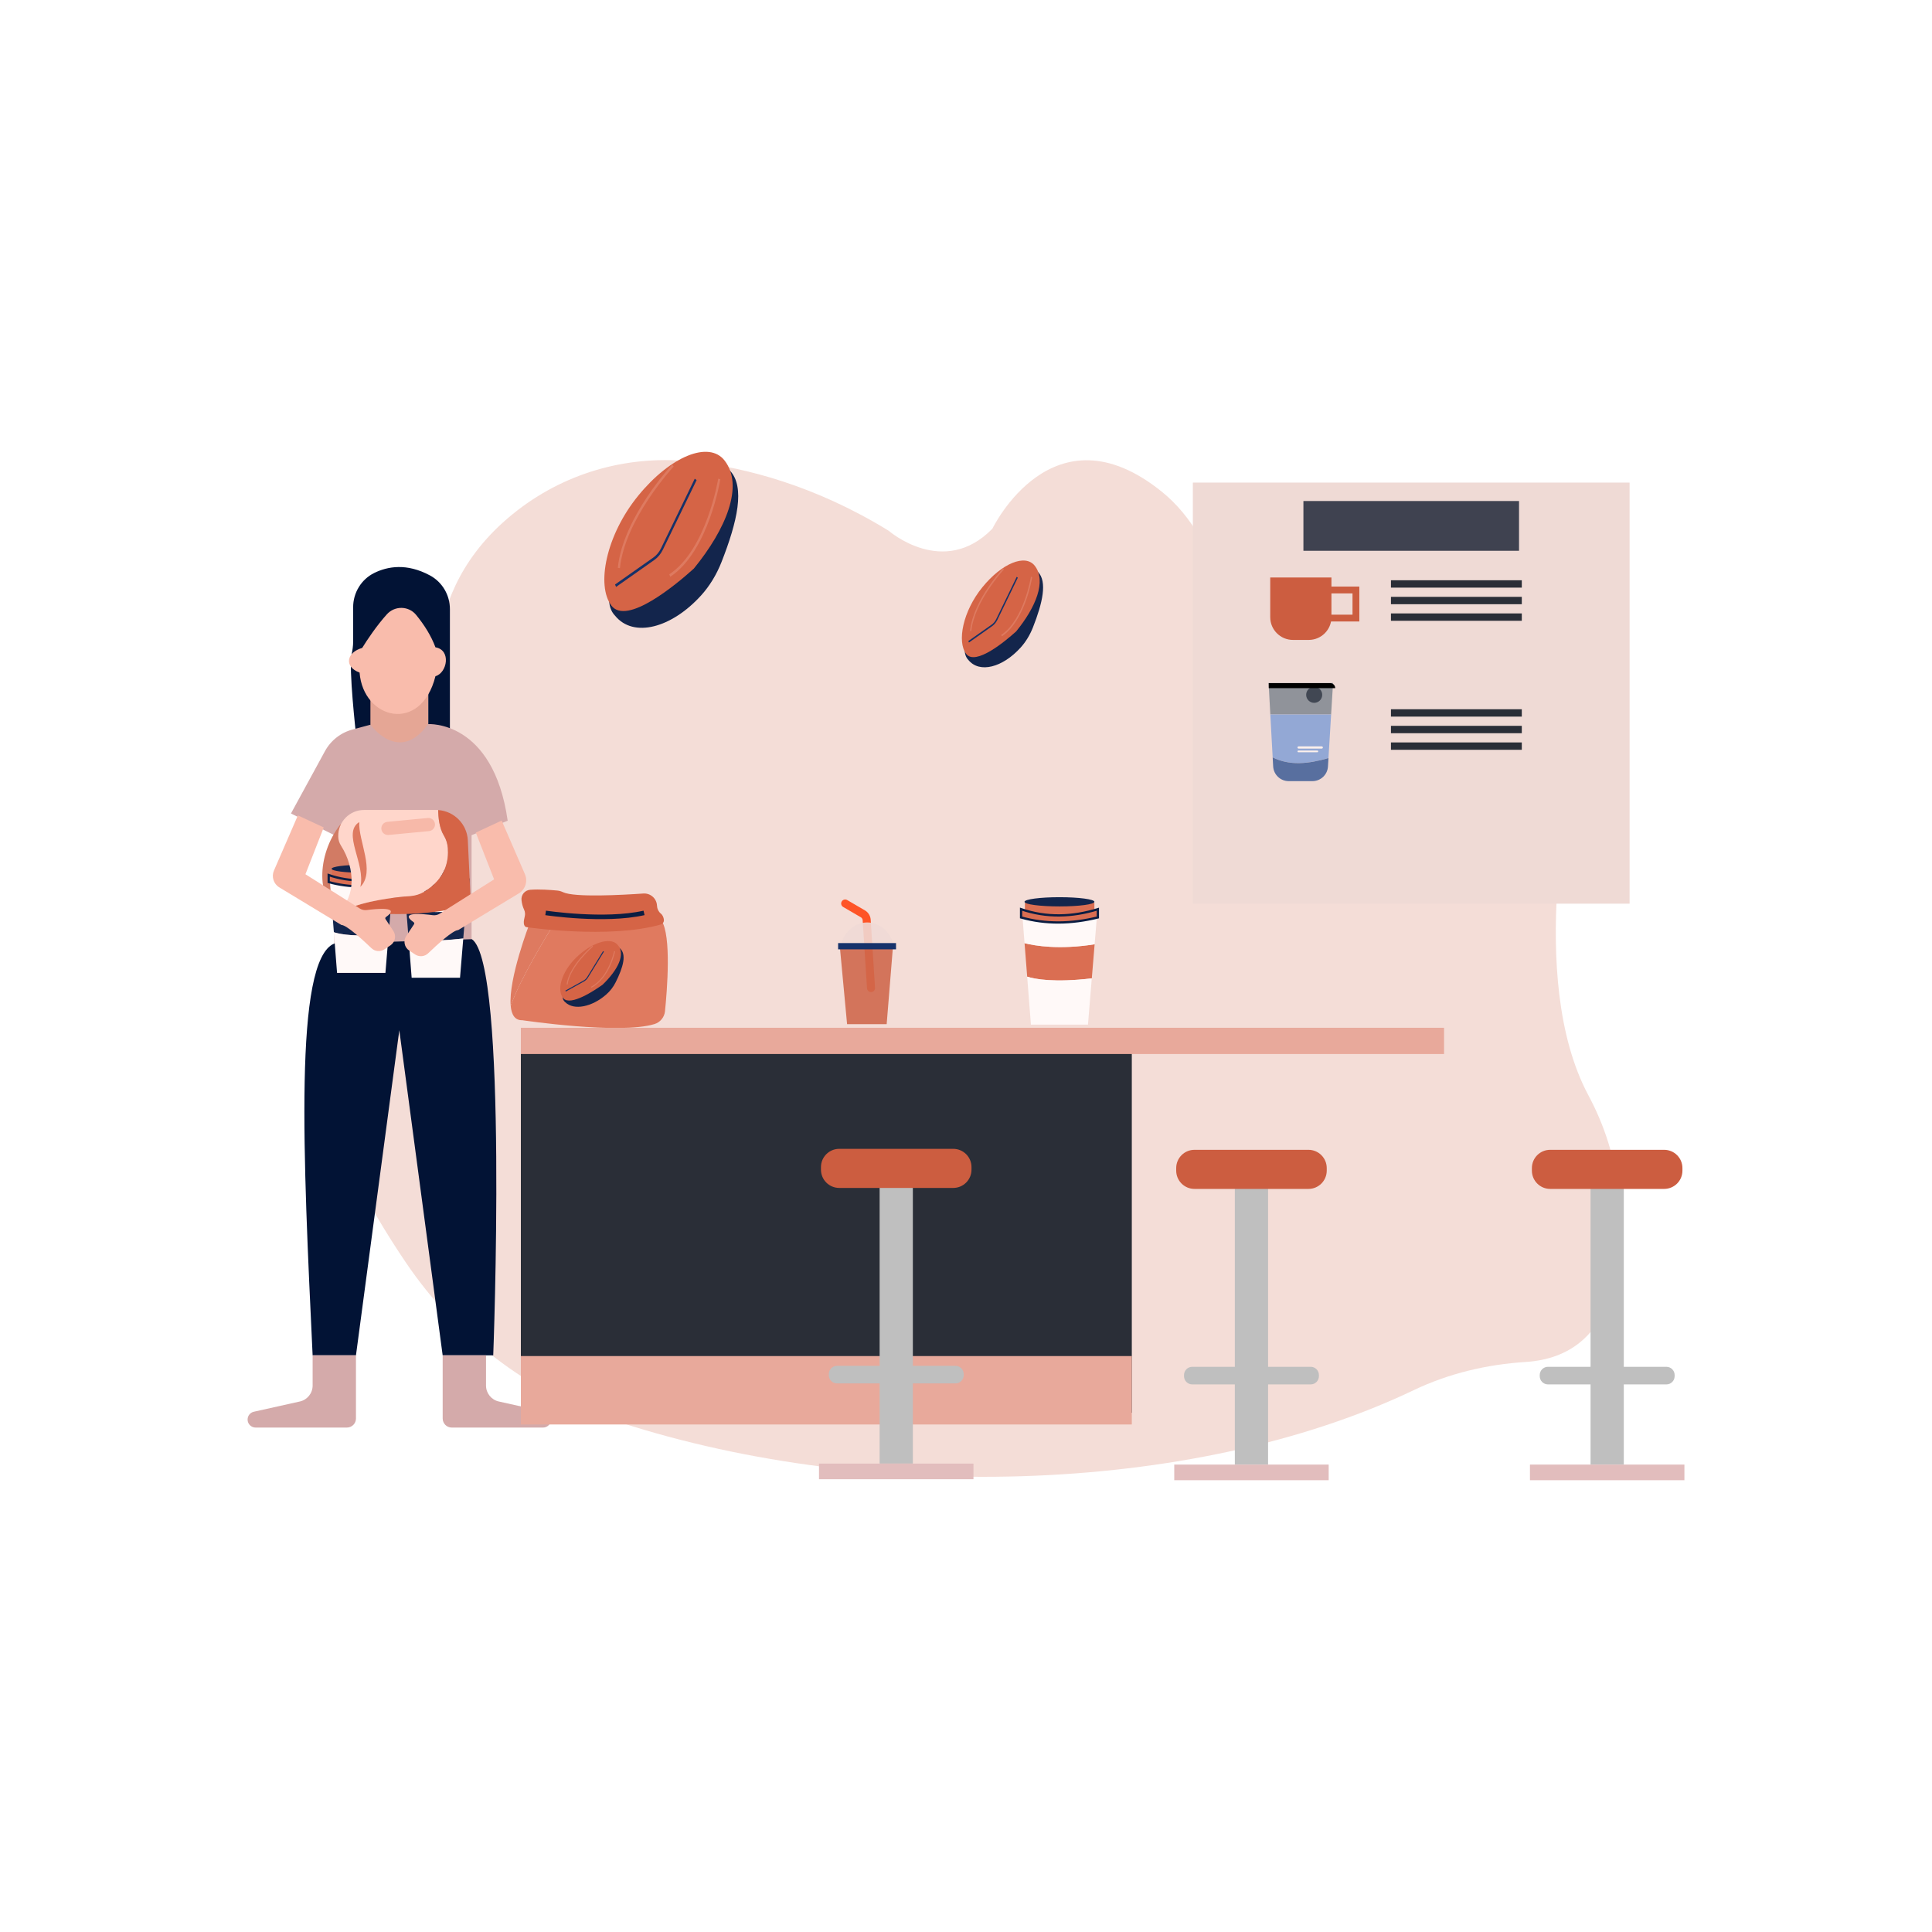 <svg id="SvgjsSvg2690" width="360" height="360" xmlns="http://www.w3.org/2000/svg" version="1.1" xmlns:xlink="http://www.w3.org/1999/xlink" xmlns:svgjs="http://svgjs.com/svgjs"><defs id="SvgjsDefs2691"></defs><g id="SvgjsG2692"><svg xmlns="http://www.w3.org/2000/svg" enable-background="new 0 0 850 850" viewBox="0 0 850 850" width="360" height="360"><path fill="#f4ddd7" d="M178.55,555.44c-35.13-51.93-72.92-133.84,5.67-169.53c0.72-0.33,1.46-0.63,2.19-0.94
		c3.71-1.59,23.51-12.57,10.57-62.12c-0.3-1.16-0.84-3.05-1.19-4.2c-2.35-7.65-15.36-57.54,31.75-94.03
		c22.47-17.41,50.36-24.69,77.94-21.44c22.45,2.65,53,10.32,85.55,30.36c0,0,24.14,21.05,45.6-0.96c0,0,26.5-55.11,74.63-16.16
		c6.57,5.31,12.01,12.02,16.37,19.49c7.85,13.44,30.84,38.24,84.24,5.28c0,0,95.67-46.88,80.47,98.55c0,0-21.42,90.06,6.5,142.18
		c7,13.07,11.69,27.41,13.13,42.39c2.91,30.21-0.39,72.32-40.74,74.9c-16.97,1.09-33.7,4.97-49.22,12.39
		c-98.24,46.93-243.44,49.88-354.09,12.57C232.01,612.06,200.64,588.09,178.55,555.44z" class="colorf4d7f4 svgShape"></path><path fill="#13254c" d="M321.04,206.96c6.99,7.18,3.29,22.74-3.58,40.25c-2.2,5.61-5.26,10.62-8.99,14.74
			c-13.03,14.37-29.77,18.86-37.86,8.94c-7.94-8.15,3.6-27.93,15.14-45.99C297.3,206.83,313.1,198.81,321.04,206.96z" class="color4c1d13 svgShape"></path><path fill="#d56446" d="M318.76,202.58c8.63,11.06,0.72,30.15-13.49,47.56c-7.76,7.01-29.5,25.17-36.26,16.32
			c-6.76-8.85-2.43-30.97,11.78-48.38C295,200.67,311.93,193.82,318.76,202.58z" class="colord57346 svgShape"></path><path fill="#163168" d="M271.05,258.21l-0.46-1.05l16.9-11.9c1.37-0.97,2.53-2.37,3.35-4.07l14.83-30.59l0.81,0.63l-14.83,30.59
				c-0.91,1.87-2.19,3.42-3.7,4.49L271.05,258.21z" class="color682b16 svgShape"></path><path fill="#de7a60" d="M294.89 253.75l-.44-1.07c16.38-10.78 21.49-41.77 21.53-42.08l.93.24c-.01.08-1.3 8.04-4.63 17.24C309.2 236.6 303.67 247.97 294.89 253.75zM272.75 249.96l-.94-.15c1.17-11.54 7.64-23.29 12.85-31.12 5.63-8.46 11.06-14.29 11.11-14.35l.61.92C296.17 205.48 274.94 228.39 272.75 249.96z" class="colorde9960 svgShape"></path><path fill="#13254c" d="M456.64,251.57c4.24,4.36,2,13.8-2.17,24.42c-1.34,3.4-3.19,6.44-5.46,8.94c-7.9,8.72-18.06,11.44-22.97,5.42
			c-4.82-4.95,2.18-16.95,9.19-27.9C442.24,251.5,451.82,246.63,456.64,251.57z" class="color4c1d13 svgShape"></path><path fill="#d56446" d="M455.26,248.92c5.23,6.71,0.44,18.29-8.18,28.86c-4.71,4.26-17.9,15.27-22,9.9
			c-4.1-5.37-1.47-18.79,7.15-29.35C440.84,247.76,451.11,243.6,455.26,248.92z" class="colord57346 svgShape"></path><path fill="#163168" d="M426.31,282.67l-0.28-0.64l10.25-7.22c0.83-0.59,1.54-1.44,2.03-2.47l9-18.56l0.49,0.38l-9,18.56
				c-0.55,1.13-1.33,2.08-2.24,2.72L426.31,282.67z" class="color682b16 svgShape"></path><path fill="#de7a60" d="M440.77 279.96l-.27-.65c9.94-6.54 13.04-25.34 13.07-25.53l.57.14c-.01.05-.79 4.88-2.81 10.46C449.45 269.56 446.1 276.45 440.77 279.96zM427.34 277.66l-.57-.09c.71-7 4.63-14.13 7.8-18.88 3.42-5.13 6.71-8.67 6.74-8.7l.37.56C441.55 250.68 428.67 264.58 427.34 277.66z" class="colorde9960 svgShape"></path><path fill="#021335" d="M155.37,282.31v-15.16c0-6.37,3.57-12.25,9.28-15.07c5.88-2.9,14.29-4.41,24.49,1.07
			c5.44,2.92,8.8,8.64,8.8,14.82v54.97h-9.54v-19.07h-24.19v19.07h-7.6c0,0-3.25-28.81-1.93-34.99
			C155.08,286.09,155.37,284.21,155.37,282.31z" class="color08085c svgShape"></path><rect width="25.43" height="31.79" x="162.97" y="303.86" fill="#e5a695" class="colore5959d svgShape"></rect><path fill="#d4aaaa" d="M162.99,318.84c0,0,12.56,17.63,25.34-0.26c0,0,28.67-2,35.03,42.5l-15.89,6.36v50.86h-60.39v-50.86
			l-19.07-9.54l14.95-27.41c2.62-4.81,7.15-8.3,12.47-9.62L162.99,318.84z" class="color915293 svgShape"></path><path fill="#021335" d="M147.08,415.11c-17.95,7.31-13.65,94.6-9.54,181.18h19.07l19.07-143.04l19.07,143.04h22.25
			c0,0,6.64-172.26-9.39-183.08L147.08,415.11z" class="color08085c svgShape"></path><path fill="#d4aaaa" d="M156.61 596.29v27.79c0 2.21-1.79 3.99-3.99 3.99h-40.16c-1.95 0-3.53-1.58-3.53-3.53l0 0c0-1.65 1.15-3.08 2.76-3.44l20.23-4.5c3.28-.73 5.62-3.64 5.62-7v-13.32H156.61zM194.76 596.29v27.79c0 2.21 1.79 3.99 3.99 3.99h40.16c1.95 0 3.53-1.58 3.53-3.53l0 0c0-1.65-1.15-3.08-2.76-3.44l-20.23-4.5c-3.28-.73-5.62-3.64-5.62-7v-13.32H194.76z" class="color915293 svgShape"></path><path fill="#f9bcac" d="M170.21,270.27c-4.5,4.98-8.72,11.31-10.87,14.8c-6.78,1.88-8.22,8.22-1.14,10.84
			c1.59,20.66,27.02,27.02,33.38,1.59c5.19-1.48,7.01-11.52,0-12.71c-1.9-5.09-4.86-9.79-8.49-14.24
			C179.8,266.51,173.7,266.41,170.21,270.27z" class="colorf9aeac svgShape"></path><path fill="#d27b64" d="M149.35,400.36c-9.67-3.38-10.64-23.69,0.48-37.72l4.84,9.19l2.9,26.6L149.35,400.36z" class="colord29964 svgShape"></path><rect width="25.93" height="5.44" x="178.87" y="384.71" fill="#da6e52" class="colorda8952 svgShape"></rect><ellipse cx="191.75" cy="384.35" fill="#13254c" rx="13.04" ry="1.72" class="color4c1d13 svgShape"></ellipse><path fill="#13254c" d="M203.82,412.9l1.05-12.71c-13.27,2.12-22.34,0.55-26.15-0.4l0.98,12.49
					C182.74,413.23,189.86,414.55,203.82,412.9z" class="color4c1d13 svgShape"></path><path fill="#fff9f8" d="M204.87 400.19l.88-10.68-27.85-.16.82 10.44C182.53 400.74 191.6 402.31 204.87 400.19zM179.71 412.28l1.4 17.88h21.28l1.43-17.26C189.86 414.55 182.74 413.23 179.71 412.28z" class="colorf8fffe svgShape"></path><path fill="#da6e52" stroke="#0b1d42" stroke-miterlimit="10" d="M206.07,390.19c-9.93,2.44-19.5,2.57-28.65,0v-3.08c9.54,3.26,19.09,2.92,28.65,0V390.19z" class="colorda8952 svgShape colorStroke42210b svgStroke"></path><rect width="25.93" height="5.44" x="146.06" y="382.59" fill="#da6e52" class="colorda8952 svgShape"></rect><ellipse cx="158.94" cy="382.23" fill="#13254c" rx="13.04" ry="1.72" class="color4c1d13 svgShape"></ellipse><path fill="#13254c" d="M171.01,410.78l1.05-12.71c-13.27,2.12-22.34,0.55-26.15-0.4l0.98,12.49
					C149.93,411.11,157.05,412.43,171.01,410.78z" class="color4c1d13 svgShape"></path><path fill="#fff9f8" d="M172.06 398.07l.88-10.68-27.85-.16.82 10.44C149.72 398.62 158.78 400.19 172.06 398.07zM146.89 410.16l1.4 17.88h21.28l1.43-17.26C157.05 412.43 149.93 411.11 146.89 410.16z" class="colorf8fffe svgShape"></path><path fill="#da6e52" stroke="#0b1d42" stroke-miterlimit="10" d="M173.26,388.07c-9.93,2.44-19.5,2.57-28.65,0v-3.08c9.54,3.26,19.09,2.92,28.65,0V388.07z" class="colorda8952 svgShape colorStroke42210b svgStroke"></path><path fill="#ffd6cb" d="M186.46,392.43c9.95-5.76,10.98-14.31,10.57-19.35c-0.16-1.93-0.73-3.82-1.75-5.48
				c-2.05-3.32-2.46-8.14-2.49-11.21c-0.32-0.02-0.65-0.04-0.98-0.04h-31.65c-6.33,0-11.44,5.19-11.34,11.52l0,0.24
				c0.02,1.42,0.47,2.8,1.24,4c6.4,10.09,6.15,22.76-0.7,28.24c0.65,0.09,1.31,0.17,1.97,0.25c8.98-4.43,23.2-5.92,29.14-6.36
				C182.56,394.08,184.63,393.49,186.46,392.43z" class="colorffcfcb svgShape"></path><path fill="#d56446" d="M206.96,394l-1.13-24.26c-0.34-7.16-6-12.86-13.05-13.35c0.03,3.07,0.45,7.9,2.49,11.21
				c1.02,1.65,1.59,3.54,1.75,5.48c0.41,5.04-0.62,13.59-10.57,19.35c-1.83,1.06-3.89,1.65-6,1.81c-5.94,0.44-20.16,1.93-29.14,6.36
				c18.09,2.21,36.69,2.45,52.16-1.8C205.63,398.22,207.07,396.22,206.96,394z" class="colord57346 svgShape"></path><path fill="#de7a60" d="M158.54,390.2c6.77-6.77-0.97-20.31-0.48-28.53C150.32,366.51,160.96,380.05,158.54,390.2z" class="colorde9960 svgShape"></path><path fill="#f7b9a9" d="M188.76,365.65l-17.81,1.7c-1.6,0.15-3.01-1.02-3.16-2.61l0,0c-0.15-1.6,1.02-3.01,2.61-3.16l17.81-1.7
				c1.6-0.15,3.01,1.02,3.16,2.61l0,0C191.52,364.08,190.35,365.49,188.76,365.65z" class="colorf7c1a9 svgShape"></path><path fill="#f9bcac" d="M142.43 364.05l-8.05 20.58 23.9 15.07c.93.59 2.03.83 3.12.68 4.32-.57 15.16-1.65 8.37 3.11-.28.2-.35.58-.16.87l3.44 5.2c1.4 2.12.82 4.97-1.3 6.38l-2.62 1.73c-1.79 1.18-4.16.97-5.71-.51-3.88-3.73-10.96-10.21-13.23-10.22l-27.3-16.53c-2.53-1.53-3.54-4.7-2.36-7.41l10.53-24.26L142.43 364.05zM209.34 366.31l8.05 20.58-23.9 15.07c-.93.59-2.03.83-3.12.68-4.32-.57-15.16-1.65-8.37 3.11.28.2.35.58.16.87l-3.44 5.2c-1.4 2.12-.82 4.97 1.3 6.38l2.62 1.73c1.79 1.18 4.16.97 5.71-.51 3.88-3.73 10.96-10.21 13.23-10.22l26.68-16.15c2.88-1.75 4.03-5.35 2.69-8.44l-10.24-23.6L209.34 366.31z" class="colorf9aeac svgShape"></path><path fill="#fe5427" d="M383.22,436.48c0.04,0,0.08,0,0.11,0c0.97-0.06,1.71-0.9,1.65-1.87l-1.91-29.97
				c-0.11-1.67-1.02-3.19-2.45-4.06l-7.89-4.6c-0.84-0.49-1.92-0.21-2.41,0.63c-0.49,0.84-0.21,1.92,0.63,2.41l7.85,4.58
				c0.41,0.26,0.7,0.73,0.74,1.26l1.91,29.97C381.52,435.77,382.3,436.48,383.22,436.48z" class="colorfec227 svgShape"></path><polygon fill="#cf674c" points="392.85 416.66 390.1 450.58 372.68 450.58 369.56 417.21" opacity=".89" class="colorcf874c svgShape"></polygon><path fill="#efdad5" d="M381.57,405.84c5.49,0,10.11,4.08,11.49,9.63h-22.99C371.46,409.92,376.08,405.84,381.57,405.84z" opacity=".89" class="colord6d5ef svgShape"></path><rect width="25.48" height="2.75" x="368.74" y="414.92" fill="#16326b" transform="rotate(-180 381.478 416.295)" class="color6b2d16 svgShape"></rect><rect width="30.57" height="6.42" x="450.92" y="397.18" fill="#da6e52" class="colorda8952 svgShape"></rect><ellipse cx="466.12" cy="396.76" fill="#13254c" rx="15.38" ry="2.03" class="color4c1d13 svgShape"></ellipse><path fill="#da6e52" d="M480.35,430.43l1.24-14.99c-15.65,2.5-26.35,0.65-30.83-0.48l1.16,14.73
			C455.49,430.82,463.88,432.37,480.35,430.43z" class="colorda8952 svgShape"></path><path fill="#fff9f8" d="M481.59 415.44l1.04-12.59-32.84-.19.97 12.31C455.24 416.09 465.93 417.94 481.59 415.44zM451.91 429.7l1.65 21.09h25.1l1.68-20.35C463.88 432.37 455.49 430.82 451.91 429.7z" class="colorf8fffe svgShape"></path><path fill="#da6e52" stroke="#0b1d42" stroke-miterlimit="10" d="M483.01,403.64c-11.71,2.87-22.99,3.04-33.78,0v-3.63c11.25,3.84,22.52,3.45,33.78,0V403.64z" class="colorda8952 svgShape colorStroke42210b svgStroke"></path><path fill="#de7a60" d="M232.97,406.36c0,0-9.4,24.39-8.28,36.22c4.02-11.68,16-31.26,19.26-36.48L232.97,406.36z" class="colorde9960 svgShape"></path><path fill="#e07a5f" d="M291.01,404.98l-47.06,1.12c-3.26,5.22-15.24,24.8-19.26,36.48c0.36,3.85,1.84,6.38,5.13,6.28
			c0,0,42.88,6.39,58.13,1.69c2.53-0.78,4.35-3.01,4.62-5.64C293.48,435.93,295.48,411.68,291.01,404.98z" class="colorda8a57 svgShape"></path><path fill="#d56446" d="M229.45,396.09c0.15,1.3,0.48,2.77,1.14,4.15c0.46,0.97,0.53,2.07,0.25,3.1c-0.48,1.78-0.83,4.33,0.95,4.59
			c0,0,36.29,5.29,58.85-1.17c0.92-0.26,1.54-1.13,1.44-2.08c-0.09-0.9-0.42-1.98-1.38-2.78c-1-0.84-1.59-2.07-1.64-3.38
			c0-0.04,0-0.07-0.01-0.11c-0.15-3.13-2.88-5.51-6-5.3c-9.27,0.65-30.28,1.8-35.28-0.56c-0.81-0.38-1.67-0.66-2.56-0.74
			c-2.69-0.26-7.94-0.66-11.95-0.34C230.88,391.66,229.17,393.74,229.45,396.09z" class="colord57346 svgShape"></path><path fill="none" stroke="#0b1d42" stroke-miterlimit="10" stroke-width="2" d="M240.06,401.64c0,0,25.97,3.93,43.29,0" class="colorStroke42210b svgStroke"></path><path fill="#13254c" d="M272.58,417.09c3.31,2.68,1.56,8.49-1.69,15.03c-1.04,2.1-2.49,3.97-4.26,5.5
				c-6.16,5.37-14.09,7.04-17.91,3.34c-3.76-3.04,1.7-10.43,7.17-17.18S268.83,414.05,272.58,417.09z" class="color4c1d13 svgShape"></path><path fill="#d56446" d="M271.51,415.45c4.08,4.13,0.34,11.26-6.38,17.77c-3.67,2.62-13.96,9.4-17.16,6.1
				c-3.2-3.31-1.15-11.57,5.57-18.07C260.26,414.74,268.27,412.18,271.51,415.45z" class="colord57346 svgShape"></path><path fill="#163168" d="M248.93,436.24l-0.22-0.39l8-4.45c0.65-0.36,1.2-0.89,1.59-1.52l7.02-11.43l0.38,0.24l-7.02,11.43
					c-0.43,0.7-1.03,1.28-1.75,1.68L248.93,436.24z" class="color682b16 svgShape"></path><path fill="#de7a60" d="M260.21 434.57l-.21-.4c7.75-4.03 10.17-15.6 10.19-15.72l.44.09c-.01.03-.62 3-2.19 6.44C266.98 428.16 264.37 432.41 260.21 434.57zM249.73 433.15l-.45-.06c.56-4.31 3.61-8.7 6.08-11.63 2.66-3.16 5.23-5.34 5.26-5.36l.29.34C260.82 416.54 250.77 425.1 249.73 433.15z" class="colorde9960 svgShape"></path><rect width="268.79" height="161.7" x="229.16" y="459.85" fill="#2a2e37" class="color362a37 svgShape"></rect><rect width="268.79" height="30.1" x="229.16" y="596.61" fill="#e8a99b" class="color060351 svgShape"></rect><rect width="14.62" height="126.44" x="387" y="517.48" fill="#bfbfbf" class="colorbfbfbf svgShape"></rect><rect width="67.95" height="6.88" x="360.33" y="643.92" fill="#e2bdbd" class="color72a5ff svgShape"></rect><path fill="#bfbfbf" d="M420.37,608.65h-52.11c-2,0-3.62-1.62-3.62-3.62v-0.5c0-2,1.62-3.62,3.62-3.62h52.11
		c2,0,3.62,1.62,3.62,3.62v0.5C423.98,607.03,422.36,608.65,420.37,608.65z" class="colorbfbfbf svgShape"></path><path fill="#cc5d40" d="M419.38,522.64h-50.15c-4.44,0-8.04-3.6-8.04-8.04v-1.12c0-4.44,3.6-8.04,8.04-8.04h50.15
		c4.44,0,8.04,3.6,8.04,8.04v1.12C427.42,519.04,423.82,522.64,419.38,522.64z" class="colorcc4040 svgShape"></path><rect width="14.62" height="126.44" x="543.28" y="517.91" fill="#bfbfbf" class="colorbfbfbf svgShape"></rect><rect width="67.95" height="6.88" x="516.62" y="644.35" fill="#e2bdbd" class="color72a5ff svgShape"></rect><path fill="#bfbfbf" d="M576.65,609.08h-52.11c-2,0-3.62-1.62-3.62-3.62v-0.5c0-2,1.62-3.62,3.62-3.62h52.11
		c2,0,3.62,1.62,3.62,3.62v0.5C580.27,607.46,578.65,609.08,576.65,609.08z" class="colorbfbfbf svgShape"></path><path fill="#cc5d40" d="M575.67,523.07h-50.15c-4.44,0-8.04-3.6-8.04-8.04v-1.12c0-4.44,3.6-8.04,8.04-8.04h50.15
		c4.44,0,8.04,3.6,8.04,8.04v1.12C583.71,519.47,580.11,523.07,575.67,523.07z" class="colorcc4040 svgShape"></path><path fill="#bfbfbf" d="M733.15,609.08h-52.11c-2,0-3.62-1.62-3.62-3.62v-0.5c0-2,1.62-3.62,3.62-3.62h52.11
		c2,0,3.62,1.62,3.62,3.62v0.5C736.77,607.46,735.15,609.08,733.15,609.08z" class="colorbfbfbf svgShape"></path><rect width="14.62" height="126.44" x="699.78" y="517.91" fill="#bfbfbf" class="colorbfbfbf svgShape"></rect><rect width="67.95" height="6.88" x="673.12" y="644.35" fill="#e2bdbd" class="color72a5ff svgShape"></rect><rect width="406.16" height="11.54" x="229.16" y="452.18" fill="#e8a99b" class="color060351 svgShape"></rect><path fill="#cc5d40" d="M732.16,523.07h-50.15c-4.44,0-8.04-3.6-8.04-8.04v-1.12c0-4.44,3.6-8.04,8.04-8.04h50.15
		c4.44,0,8.04,3.6,8.04,8.04v1.12C740.21,519.47,736.61,523.07,732.16,523.07z" class="colorcc4040 svgShape"></path><rect width="192.15" height="185.26" x="524.8" y="212.32" fill="#efdad5" class="colord6d5ef svgShape"></rect><g><path fill="#cc5d40" d="M575.78,281.54h-6.93c-5.52,0-10-4.48-10-10v-17.46h26.93v17.46C585.78,277.06,581.31,281.54,575.78,281.54z
			" class="colorcc4040 svgShape"></path><rect width="14.81" height="12.36" x="581.74" y="259.57" fill="none" stroke="#cc5d40" stroke-miterlimit="10" stroke-width="3" class="colorStrokecc4040 svgStroke"></rect></g><g><polygon fill="#90939a" points="586.49 300.47 558.13 300.47 558.89 314.35 585.64 314.35" class="color96909a svgShape"></polygon><path fill="#93a8d5" d="M558.89,314.35l1.03,18.86c7.4,3.71,15.62,2.91,24.55,0.29l1.17-19.16H558.89z" class="color93d5b6 svgShape"></path><path fill="#586f9f" d="M559.92,333.22l0.22,3.97c0.2,3.63,3.2,6.48,6.84,6.48h10.43c3.62,0,6.62-2.82,6.84-6.43l0.23-3.72
			C575.54,336.13,567.32,336.93,559.92,333.22z" class="color64acb2 svgShape"></path><circle cx="578.19" cy="305.69" r="3.53" fill="#414753" class="color534741 svgShape"></circle><path fill="#fdf0ec" d="M581.53 329.34h-10.21c-.26 0-.48-.21-.48-.48l0 0c0-.26.21-.48.48-.48h10.21c.26 0 .48.21.48.48l0 0C582.01 329.13 581.79 329.34 581.53 329.34zM579.57 330.96h-8.34c-.21 0-.38-.17-.38-.38l0 0c0-.21.17-.38.38-.38h8.34c.21 0 .38.17.38.38l0 0C579.95 330.78 579.78 330.96 579.57 330.96z" class="colorecf7fd svgShape"></path><path d="M587.44,302.75h-29.24v-2.2h27.03C586.46,300.54,587.44,301.53,587.44,302.75L587.44,302.75z"></path></g><rect width="94.86" height="21.89" x="573.45" y="220.43" fill="#3f4250" class="color6191f3 svgShape"></rect><rect width="57.57" height="3.24" x="611.96" y="255.29" fill="#2a2e37" class="color362a37 svgShape"></rect><rect width="57.57" height="3.24" x="611.96" y="262.59" fill="#2a2e37" class="color362a37 svgShape"></rect><rect width="57.57" height="3.24" x="611.96" y="269.88" fill="#2a2e37" class="color362a37 svgShape"></rect><rect width="57.57" height="3.24" x="611.96" y="312.04" fill="#2a2e37" class="color362a37 svgShape"></rect><rect width="57.57" height="3.24" x="611.96" y="319.34" fill="#2a2e37" class="color362a37 svgShape"></rect><rect width="57.57" height="3.24" x="611.96" y="326.64" fill="#2a2e37" class="color362a37 svgShape"></rect></svg></g></svg>